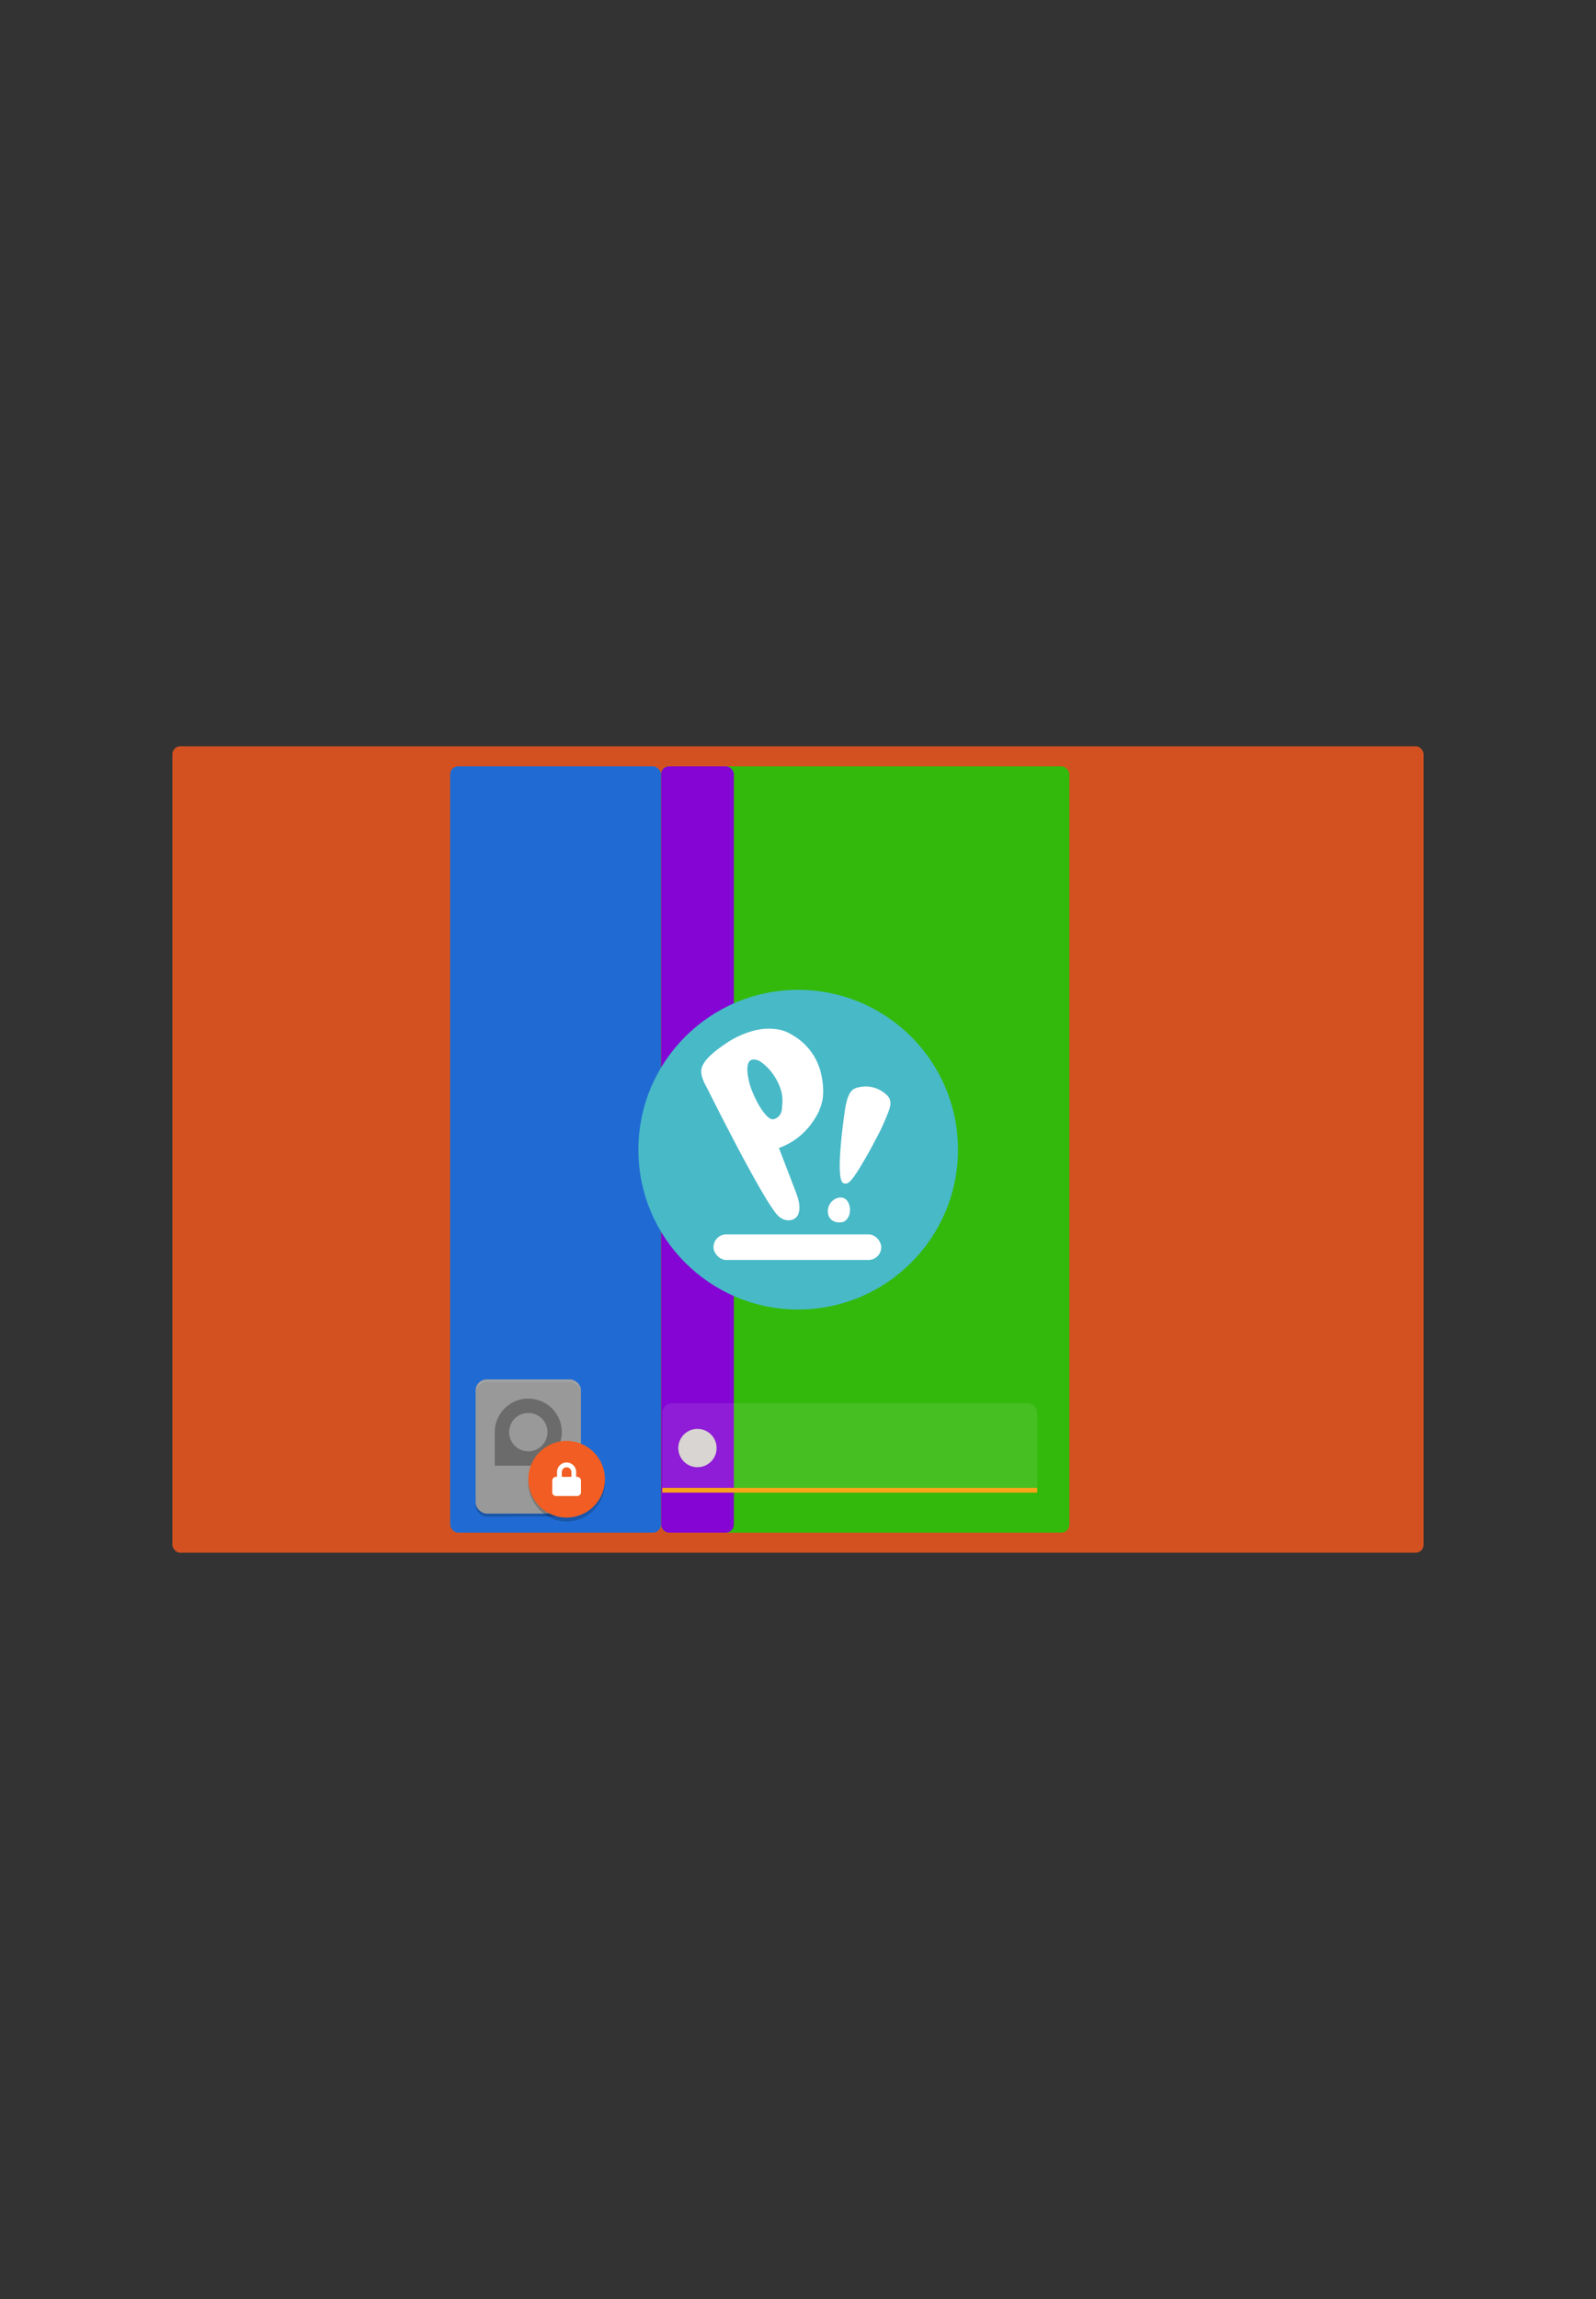 <?xml version="1.0" encoding="UTF-8" standalone="no"?>
<!-- Created with Inkscape (http://www.inkscape.org/) -->

<svg
   xmlns:dc="http://purl.org/dc/elements/1.1/"
   xmlns:cc="http://creativecommons.org/ns#"
   xmlns:rdf="http://www.w3.org/1999/02/22-rdf-syntax-ns#"
   xmlns:svg="http://www.w3.org/2000/svg"
   xmlns="http://www.w3.org/2000/svg"
   xmlns:sodipodi="http://sodipodi.sourceforge.net/DTD/sodipodi-0.dtd"
   xmlns:inkscape="http://www.inkscape.org/namespaces/inkscape"
   width="1000"
   height="1440"
   viewBox="0 0 264.583 381"
   version="1.1"
   id="svg8"
   sodipodi:docname="boot-encrypted-wait.svg"
   inkscape:version="0.92+devel unknown">
  <rect x="0" y="0" width="264.583" height="381" fill="#333333" stroke="none"/>
  <defs
     id="defs2" />
  <sodipodi:namedview
     id="base"
     pagecolor="#574f4a"
     bordercolor="#666666"
     borderopacity="1.0"
     inkscape:pageopacity="0"
     inkscape:pageshadow="2"
     inkscape:zoom="2.0000001"
     inkscape:cx="350.09169"
     inkscape:cy="790.05882"
     inkscape:document-units="px"
     inkscape:current-layer="g952"
     inkscape:document-rotation="0"
     showgrid="true"
     units="px"
     showguides="false"
     inkscape:guide-bbox="true"
     inkscape:snap-smooth-nodes="true"
     inkscape:snap-object-midpoints="true"
     inkscape:window-width="2560"
     inkscape:window-height="1376"
     inkscape:window-x="0"
     inkscape:window-y="31"
     inkscape:window-maximized="1">
    <inkscape:grid
       type="xygrid"
       id="grid836" />
    <sodipodi:guide
       position="72.496,255.058"
       orientation="-0.707,0.707"
       id="guide873"
       inkscape:locked="false"
       inkscape:label=""
       inkscape:color="rgb(0,0,255)" />
  </sodipodi:namedview>
  <g
     inkscape:label="Layer 1"
     inkscape:groupmode="layer"
     id="layer1"
     transform="translate(0,84)">
    <rect
       style="opacity:1;fill:#d35120;fill-opacity:1;stroke:none;stroke-width:0.794;stroke-miterlimit:4;stroke-dasharray:none;stroke-opacity:1;paint-order:markers fill stroke"
       id="rect1127"
       width="207.433"
       height="133.652"
       x="28.575"
       y="39.674"
       rx="1.323"
       ry="1.323"
       inkscape:export-xdpi="96"
       inkscape:export-ydpi="96" />
    <rect
       style="opacity:1;fill:#206bd3;fill-opacity:1;stroke:none;stroke-width:0.794;stroke-miterlimit:4;stroke-dasharray:none;stroke-opacity:1;paint-order:markers fill stroke"
       id="rect1215"
       width="34.932"
       height="127"
       x="74.63"
       y="43"
       rx="1.323"
       ry="1.323"
       inkscape:export-xdpi="96"
       inkscape:export-ydpi="96" />
    <rect
       style="opacity:1;fill:#33b90b;fill-opacity:1;stroke:none;stroke-width:0.794;stroke-miterlimit:4;stroke-dasharray:none;stroke-opacity:1;paint-order:markers fill stroke"
       id="rect1129"
       width="67.709"
       height="127"
       x="109.562"
       y="43"
       rx="1.323"
       ry="1.323"
       inkscape:export-xdpi="96"
       inkscape:export-ydpi="96" />
    <rect
       style="opacity:1;fill:#8405d4;fill-opacity:1;stroke:none;stroke-width:0.794;stroke-opacity:1;paint-order:markers fill stroke"
       id="rect846"
       width="12.066"
       height="127"
       x="-121.656"
       y="-170"
       rx="1.323"
       ry="1.323"
       transform="scale(-1)" />
    <g
       style="stroke-width:0.667"
       transform="matrix(0.397,0,0,0.397,74.934,124.414)"
       id="g1095"
       inkscape:export-xdpi="96"
       inkscape:export-ydpi="96">
      <path
         sodipodi:nodetypes="csssscssc"
         id="path976"
         d="m 9.856,101.53 v 2 c 0,2.216 2.451,4.679 4.667,4.667 L 50,108 c 2.216,-0.012 4,-1.784 4,-4 v -2 c 0,2.216 -1.784,3.988 -4,4 l -35.478,0.196 c -2.216,0.012 -4.667,-2.451 -4.667,-4.667 z"
         style="opacity:0.2;stroke-width:0.667"
         inkscape:connector-curvature="0" />
      <rect
         id="rect978"
         x="-106.863"
         y="-53.856"
         width="56"
         height="44"
         transform="matrix(0,-1,-1,0,0,0)"
         rx="4.667"
         ry="4.667"
         style="fill:#999999;fill-opacity:1;stroke-width:0.667" />
      <path
         id="path980"
         d="m 31.856,58.863 c -7.732,0 -14,6.268 -14,14 v 14 h 14 c 7.732,0 14,-6.268 14,-14 0,-7.732 -6.268,-14 -14,-14 z m 0,6 a 8,8 0 0 1 8,8 8,8 0 0 1 -8,8 8,8 0 0 1 -8,-8 8,8 0 0 1 8,-8 z"
         style="opacity:0.3;stroke-width:0.667;enable-background:new"
         inkscape:connector-curvature="0" />
      <path
         sodipodi:nodetypes="sscsscsss"
         id="path982"
         d="m 14.522,50.863 c -2.667,0 -4.667,2 -4.667,4.667 v 1 c 0,-2.216 2.451,-4.667 4.667,-4.667 h 34.667 c 2.216,0 4.667,2.117 4.667,4.333 v -1 c 0,-2.333 -2,-4.333 -4.667,-4.333 z"
         style="opacity:0.1;fill:#ffffff;stroke-width:0.667"
         inkscape:connector-curvature="0" />
      <path
         sodipodi:nodetypes="ccccsccc"
         id="path984"
         d="m 63.857,92.863 c -0.45,8.488 -7.501,15.323 -16.001,15.333 -8.389,-2.5e-4 -15.396,-6.966 -16,-15.333 -0.021,0.282 -0.035,0.565 -0.042,0.848 0,8.837 7.205,16.485 16.042,16.485 8.837,0 16.043,-7.344 16.043,-16.181 -4.69e-4,-0.385 -0.015,-0.769 -0.043,-1.152 z"
         style="opacity:0.2;stroke-width:0.667;enable-background:new"
         inkscape:connector-curvature="0" />
      <ellipse
         ry="16"
         rx="16"
         id="circle986"
         cy="92.53"
         cx="47.856"
         style="fill:#f15d22;fill-opacity:1;fill-rule:evenodd;stroke-width:0.667;enable-background:new" />
      <g
         style="fill:#ffffff;fill-opacity:1;stroke-width:0.667;enable-background:new"
         id="g1029"
         transform="translate(39.997,84.997)">
        <path
           sodipodi:nodetypes="sscsssssssscssssccss"
           d="m 7.858,0.533 c -2.216,0 -4,1.759 -4,4 V 6.533 H 3.192 c -0.554,0 -1.333,0.779 -1.333,1.333 v 5.333 c 0,0.554 0.779,1.333 1.333,1.333 h 9.333 c 0.554,0 1.333,-0.779 1.333,-1.333 V 7.866 c 0,-0.554 -0.779,-1.333 -1.333,-1.333 H 11.858 V 4.533 c 0,-2.24 -1.784,-4 -4,-4 z m 0,2 c 1.108,0 2,0.892 2,2 V 6.533 H 5.858 V 4.533 c 0,-1.108 0.892,-2 2,-2 z"
           style="fill:#ffffff;fill-opacity:1;stroke-width:0.667"
           id="path1015"
           inkscape:connector-curvature="0" />
      </g>
    </g>
    <g
       style="stroke-width:0.5"
       id="g1114"
       transform="matrix(0.529,0,0,0.529,70.04,93.127)"
       inkscape:export-xdpi="96"
       inkscape:export-ydpi="96">
      <path
         sodipodi:nodetypes="cc"
         style="fill:none;fill-rule:evenodd;stroke:#faa41a;stroke-width:1.5;stroke-linecap:butt;stroke-linejoin:miter;stroke-miterlimit:4;stroke-dasharray:none;stroke-opacity:1"
         d="M 75.142,132.022 H 192.642"
         id="path1050"
         inkscape:connector-curvature="0" />
      <path
         style="opacity:1;fill:#f6f6f6;fill-opacity:0.098;stroke:none;stroke-width:1.5;stroke-miterlimit:4;stroke-dasharray:none;stroke-opacity:1;paint-order:markers fill stroke"
         d="m 78.142,104.772 h 111.5 c 1.662,0 2.989,1.338 3,3 v 23.5 H 75.142 l -4e-6,-23.5 c 0,-1.662 1.338,-3 3,-3 z"
         id="rect1099"
         inkscape:connector-curvature="0"
         sodipodi:nodetypes="sssccss" />
    </g>
    <circle
       style="opacity:1;fill:#d9d5d2;fill-opacity:1;stroke:none;stroke-width:0.794;stroke-opacity:1;paint-order:markers fill stroke"
       id="path844"
       cx="115.623"
       cy="155.977"
       r="3.175" />
    <g
       transform="matrix(0.056,0,0,0.056,105.833,79.986)"
       id="g962">
      <g
         id="g952">
        <circle
           id="circle948"
           style="fill:#48b9c7"
           r="473"
           cy="474"
           cx="473" />
        <rect
           id="rect950"
           style="fill:#ffffff"
           ry="37.84"
           rx="37.84"
           height="75.68"
           width="496.65"
           y="724.69"
           x="222.31" />
      </g>
      <path
         inkscape:connector-curvature="0"
         id="path954"
         style="fill:#ffffff"
         d="m 536,357 c -24,51 -64,92 -120,112 l 48,125 c 9,23 17,47 10,69 -7,22 -39,29 -62,5 -44,-47 -192,-343 -203,-365 -11,-22 -23,-40 -23,-62 1,-33 52,-67 77,-84 25,-17 74,-40 117,-41 43,-1 61,9 86,25 38,25 65,64 75,109 10,45 7,80 -5,105 M 423,301 c -9,-31 -28,-61 -53,-81 -5,-4 -11,-9 -18,-11 -46,-15 -26,62 -19,82 7,20 26,62 47,83 5,5 10,9 16,10 6,1 18,-5 23,-13 5,-8 6,-14 6,-22 a 128,128 0 0 0 -2,-48 z" />
      <g
         id="g960">
        <path
           inkscape:connector-curvature="0"
           id="path956"
           style="fill:#ffffff"
           d="m 625,664 c -2,9 -7,17 -15,22 -8,5 -27,5 -38,-4 -11,-9 -13,-24 -10,-36 3,-12 13,-25 27,-29 29,-9 42,23 36,47 z" />
        <path
           inkscape:connector-curvature="0"
           id="path958"
           style="fill:#ffffff"
           d="m 607,573 c -18,-7 -12,-103 5,-220 5,-32 13,-48 22,-56 9,-8 36,-12 52,-9 a 90,90 0 0 1 49,24 c 12,11 13,23 9,38 -4,15 -18,47 -29,70 l -28,53 c -54,96 -65,106 -80,100 z" />
      </g>
    </g>
  </g>
</svg>
